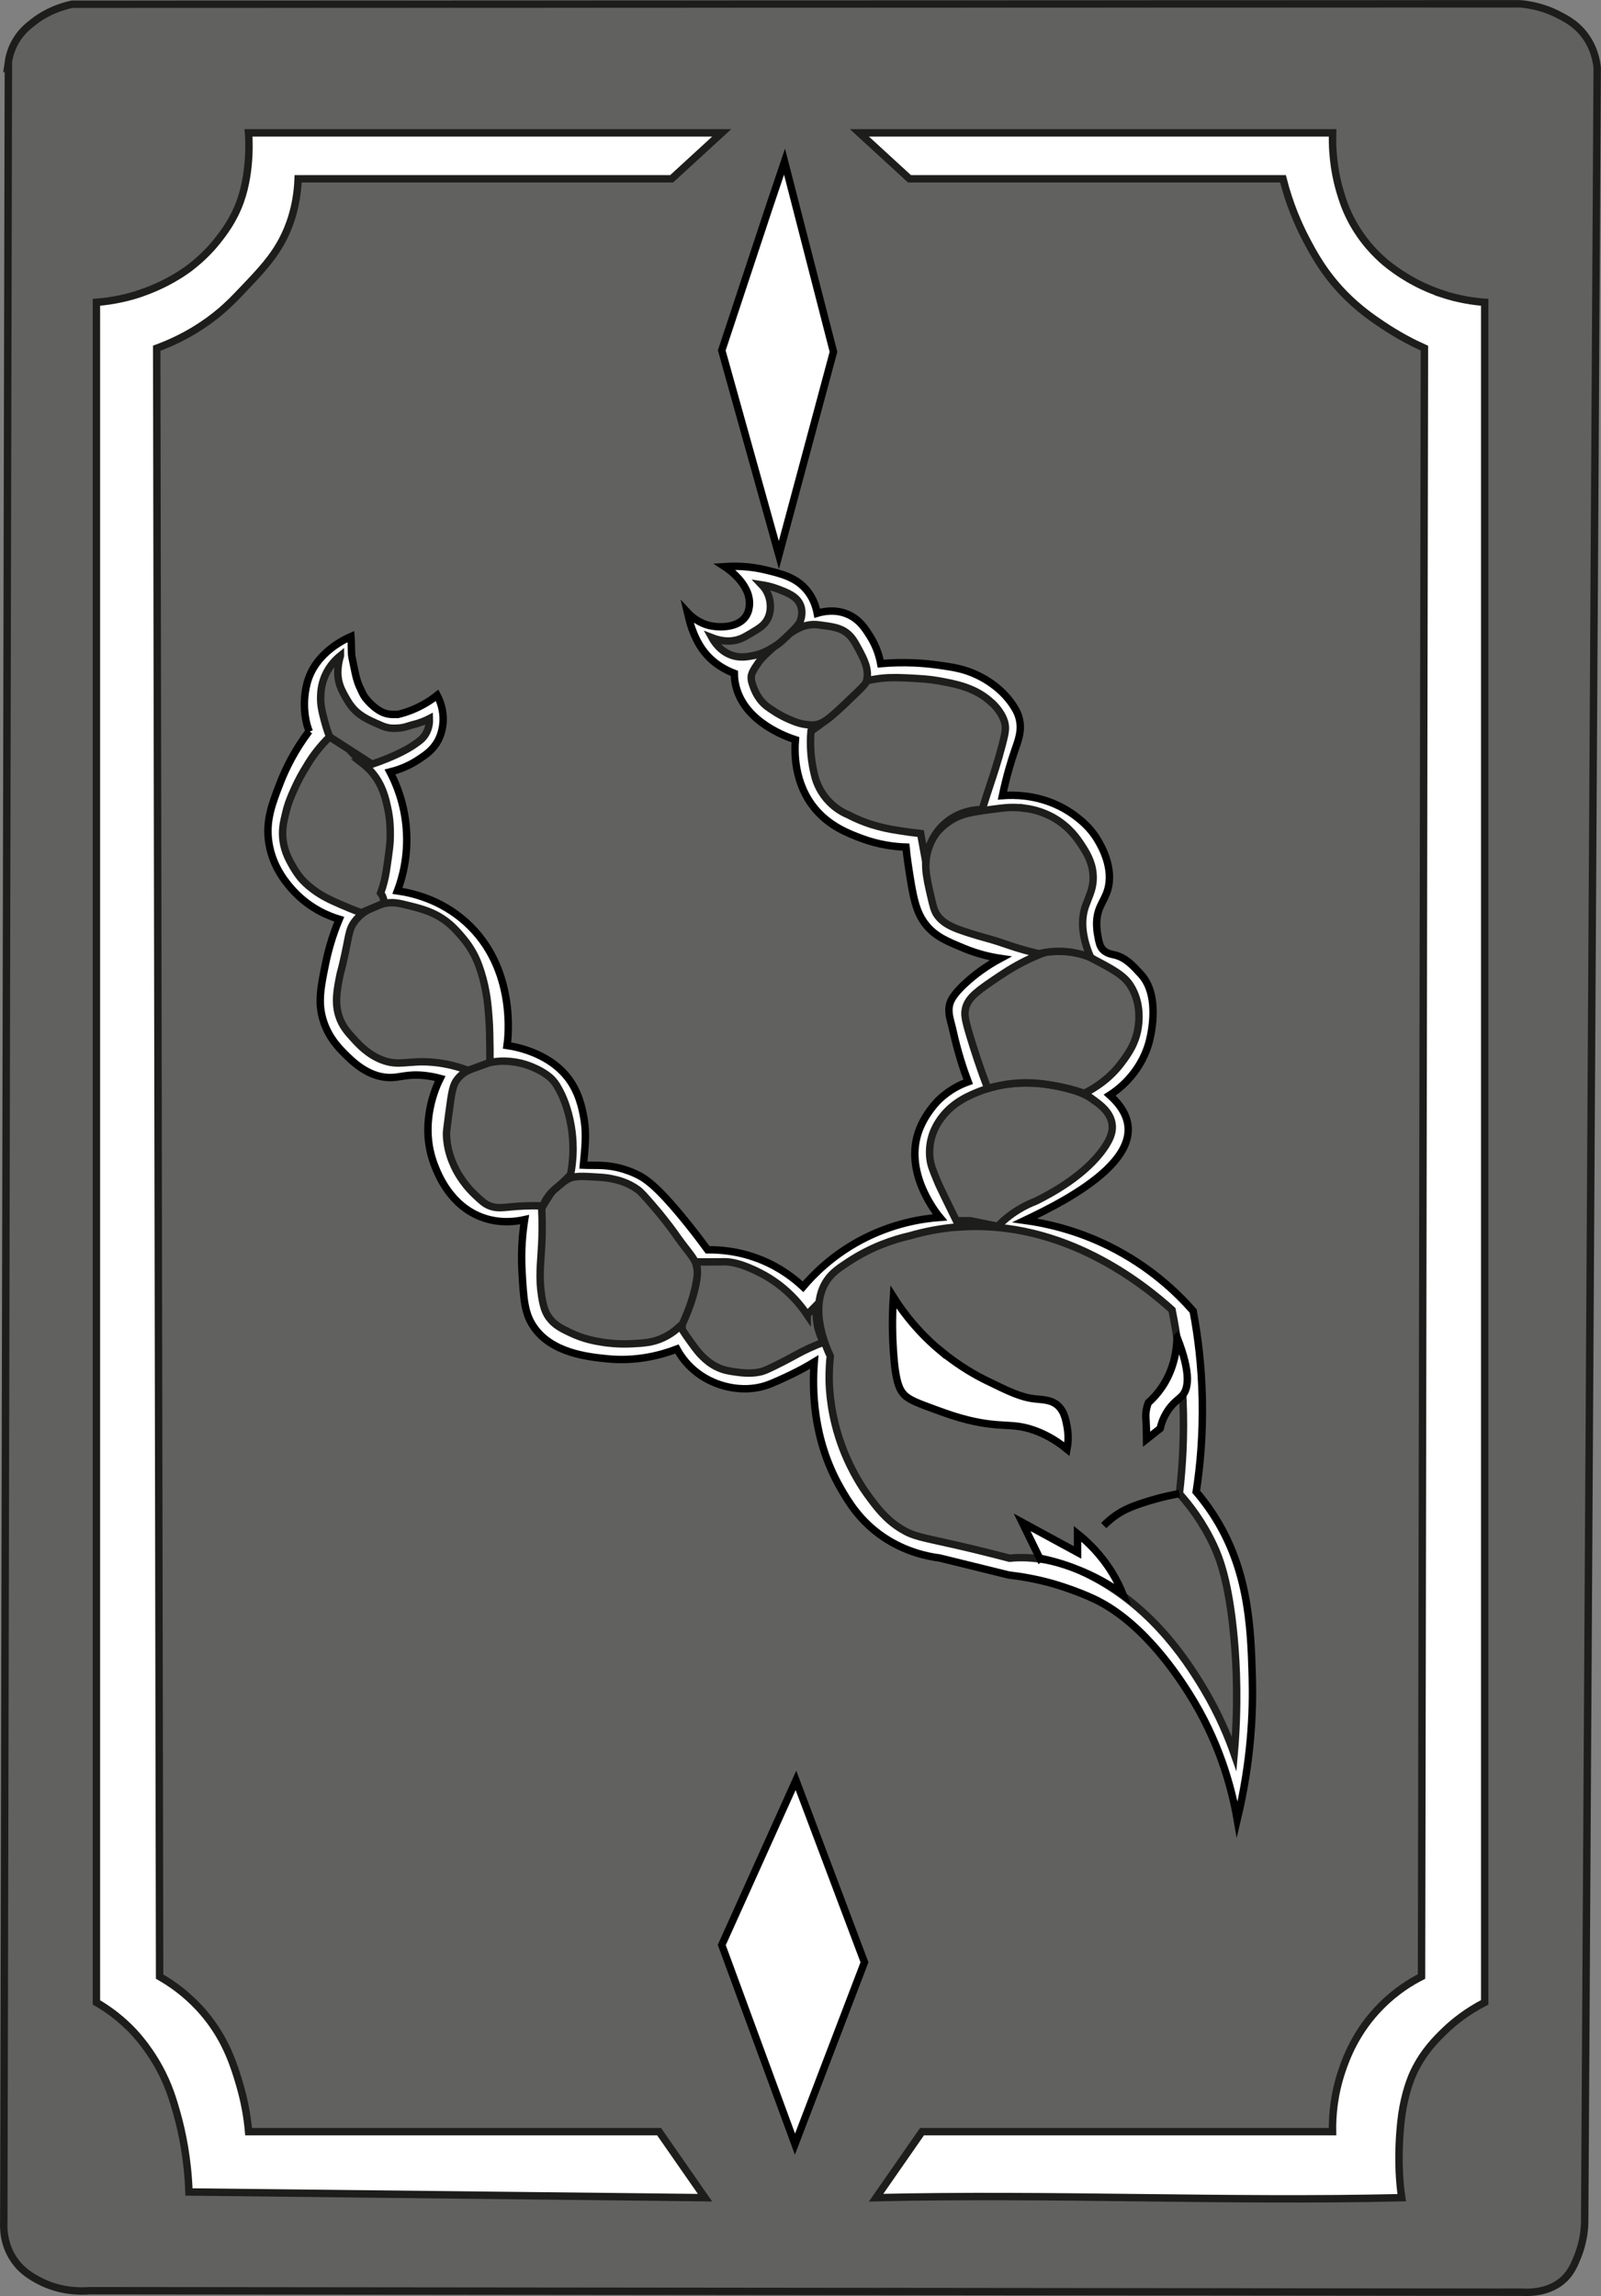 <?xml version="1.0" encoding="UTF-8"?>
<svg id="Calque_1" data-name="Calque 1" xmlns="http://www.w3.org/2000/svg" viewBox="0 0 215.87 309.47">
  <rect x="0" y="0" width="215.87" height="309.47" fill="#808080" stroke="none"/>
  <defs>
    <style>
      .cls-1 {
        fill: none;
      }

      .cls-1, .cls-2 {
        stroke: #000;
      }

      .cls-1, .cls-2, .cls-3, .cls-4 {
        stroke-miterlimit: 10;
      }

      .cls-2, .cls-3 {
        fill: #fff;
      }

      .cls-3, .cls-4 {
        stroke: #1d1d1b;
      }

      .cls-4 {
        fill: #616160;
      }
    </style>
  </defs>
  <g>
    <path class="cls-4" d="m1.13,8.41c-.21,97.02-.41,194.04-.62,291.06-.04.86-.04,3.06,1.39,5.13,1.08,1.57,2.43,2.31,3.4,2.82,2.7,1.42,5.33,1.45,6.8,1.34l193.19.2c.92.05,3.7.09,5.66-1.83.93-.91,1.35-1.95,1.75-2.93.79-1.94.96-3.68.97-4.78.56-96.76,1.13-193.52,1.69-290.28-.09-.91-.42-2.81-1.83-4.58-1.1-1.38-2.35-2.03-3.33-2.54-1.02-.53-2.81-1.31-5.28-1.51-65.07.02-130.13.04-195.2.06-1.36.29-3.32.92-5.2,2.38-.76.59-1.78,1.4-2.55,2.85-.54,1.02-.76,1.98-.85,2.62Z"/>
    <path class="cls-3" d="m18.81,39.58c3.76-1.24,6.21-3.06,6.77-3.48,1.99-1.51,3.24-3.01,3.77-3.68.74-.94,2.13-2.71,3.05-5.27,1.57-4.38,1.11-9.24,1.11-9.24h63.8l-6.75,6.19h-50.36c-.15,3.88-1.27,6.61-2.09,8.18-1.31,2.5-3.01,4.3-5.37,6.77-1.01,1.07-1.92,2.02-3.18,3.07-1.69,1.41-4.43,3.34-8.43,4.82l.39,219.48c3.15,1.8,5.15,3.91,6.29,5.32,2.79,3.45,3.83,6.92,4.55,9.39.72,2.48,1.02,4.63,1.16,6.19h55.35l6.19,8.9-69.58-.77c-.16-4.51-.93-8.11-1.62-10.57-.52-1.83-1.1-3.84-2.44-6.27-1.66-3-3.48-4.84-3.97-5.32-1.64-1.62-3.25-2.7-4.45-3.39V40.75c2.43-.19,4.41-.7,5.81-1.16Z"/>
    <path class="cls-3" d="m194.39,39.58c-3.43-1.14-5.93-2.85-7.51-4.13-1.29-1.08-3.2-2.96-4.69-5.8-.83-1.58-1.23-2.9-1.48-3.74-.53-1.76-1.13-4.5-1.03-8h-63.8l6.75,6.19h50.36c.87,3.43,2.07,6.15,3.07,8.06,1,1.91,2.43,4.61,5.16,7.42,1.98,2.03,3.83,3.3,5.16,4.19,2.17,1.46,4.15,2.47,5.68,3.16l-.39,219.48c-1.42.72-3.43,1.94-5.42,3.94-3.44,3.44-4.75,7.13-5.29,8.71-1.1,3.22-1.33,6.13-1.29,8.26h-55.35l-6.19,8.9c23.63-.54,47.24.54,70.87,0-.7-4.65-.26-9.92.18-12.21.53-2.75,1.24-4.29,1.46-4.76,1.32-2.77,3.08-4.48,4.19-5.55,1.13-1.09,2.9-2.54,5.36-3.81V40.75c-1.58-.12-3.59-.42-5.81-1.16Z"/>
    <polygon class="cls-2" points="103.7 27.96 97.32 47.23 105.02 74.81 112.38 47.42 105.78 21.79 103.7 27.96"/>
    <polygon class="cls-2" points="107.32 239.97 97.32 262.16 107.19 289 116.56 264.49 107.32 239.97"/>
  </g>
  <g>
    <path class="cls-2" d="m41.68,98.54c-1.99,2.64-3.17,5.11-3.87,6.9-1.15,2.94-2.03,5.25-1.55,8.23.55,3.38,2.54,5.57,3.32,6.42,2.31,2.49,4.95,3.45,6.16,3.81-1.01,2.42-1.54,4.51-1.84,5.97-.66,3.23-1.11,5.4-.23,7.94.73,2.12,2.03,3.44,2.71,4.13,1.08,1.08,3.13,3.15,5.94,3.29,1.63.08,2.49-.54,5-.26.86.1,1.56.26,2.03.39-.5.99-2.93,6.1-.77,11.68.48,1.24,2.15,5.56,6.58,7.1,2.34.81,4.45.5,5.58.25-.27,1.69-.52,4.12-.35,7.05.21,3.63.32,5.52,1.52,7.32,2.42,3.64,7.41,4.13,9.97,4.39,3.85.38,7.12-.45,9.39-1.32.39.72,1.1,1.82,2.29,2.84,2.47,2.12,5.9,2.93,8.81,2.32,1.08-.22,1.99-.64,3.81-1.48,1.53-.71,2.76-1.41,3.61-1.93-.27,3.5-.26,10.31,3.49,16.9,1.05,1.84,2.61,4.51,5.81,6.68,2.97,2.01,5.92,2.62,7.62,2.84h0c3.1.76,6.2,1.53,9.3,2.29,1.56.18,3.6.5,5.93,1.16,0,0,3.09.87,5.71,2.13,6.69,3.21,11.49,10.82,12.69,12.71,3.98,6.3,5.7,12.47,6.48,16.96,1.89-7.87,2.16-14.53,2.03-19.16-.19-7.02-.52-15.23-5.84-22.8-.68-.96-1.29-1.72-1.72-2.22.54-3.5.92-7.72.82-12.49-.09-4.52-.6-8.52-1.23-11.87-2.1-2.4-5.81-6.02-11.44-8.79-4.4-2.16-8.43-3.04-11.26-3.43,5.81-2.76,19.55-9.62,11.45-16.88.83-.53,4.01-2.69,5.26-6.97.09-.31,1.78-6.21-1.04-9.3-1.09-1.19-2.06-2.26-3.54-2.62-.45-.11-1.14-.2-1.65-.77-.37-.43-.47-.92-.62-1.73-.08-.42-.22-1.22-.16-2.14.13-1.87,1-2.6,1.45-4.06.92-2.99-.87-6.03-1.31-6.77-1.06-1.8-2.43-2.82-3.19-3.39-.32-.23-1.31-.94-2.76-1.55-2.67-1.12-5.21-1.2-6.91-1.07.55-2.62,1.16-4.62,1.64-6.01.5-1.44,1.05-2.81.61-4.45-.2-.74-.51-1.24-.84-1.74-.35-.54-1.73-2.55-4.71-4-1.83-.89-3.33-1.11-5.42-1.4-1.83-.25-4.46-.47-7.69-.19-.16-.85-.51-2.2-1.4-3.63-.67-1.07-1.44-2.31-3-3-1.78-.79-3.5-.36-4.16-.16-.15-.78-.48-1.95-1.35-3.03-1.45-1.81-3.5-2.3-5.61-2.81-1.27-.3-3.16-.61-5.52-.45.37.24,3.51,2.34,3.34,5.15-.02.29-.07.93-.48,1.55-1.03,1.52-3.38,1.55-4.71,1.29-1.6-.32-2.67-1.28-3.17-1.82.21.88.36,1.52.62,2.23.25.66.72,1.92,1.66,3.11,1.3,1.64,2.95,2.47,4.04,2.88,0,.72.11,1.35.26,1.9,1.28,4.77,6.94,6.71,7.98,7.05-.11,1.3-.33,5.86,2.76,9.44,1.96,2.27,4.46,3.22,6.05,3.82,2.45.93,4.63,1.16,6.1,1.21.05.55.14,1.38.29,2.37.64,4.2.97,6.39,2.49,8.21,1.25,1.5,2.77,2.12,5.06,3.07,1.96.81,3.69,1.17,4.9,1.35-2.01,1.08-3.46,2.22-4.41,3.06-2,1.76-2.31,2.67-2.42,3.05-.35,1.24.12,2.23.43,3.65.65,2.96,1.45,5.31,2.04,6.87-.9.32-2.47,1.01-3.97,2.46-.16.15-1.98,1.96-2.79,4.48-1.81,5.65,2.7,11.04,2.95,11.34-2.33.17-6.34.76-10.69,3.08-3.8,2.03-6.32,4.57-7.76,6.27-1.1-1.03-2.94-2.51-5.56-3.59-3.03-1.25-5.72-1.41-7.31-1.39-1.27-1.75-2.4-3.17-3.26-4.22-3.66-4.46-5.19-5.47-6.52-6.06-1.07-.49-2.08-.75-2.52-.84-1.73-.37-3.12-.23-4.45-.29.25-2.51.39-4.19.13-5.94-.16-1.05-.5-3.16-1.68-5.06-2.54-4.09-7.57-4.96-8.74-5.13.13-.93,1.34-10.38-5.5-16.58-3.47-3.15-7.4-3.99-9.28-4.26.61-1.62,1.5-4.64,1.19-8.45-.27-3.46-1.41-6.09-2.19-7.58,1.76-.43,3.04-1.14,3.81-1.65.99-.65,1.99-1.31,2.68-2.62.1-.19.57-1.11.66-2.41.11-1.69-.46-3.01-.8-3.65-.8.64-1.91,1.37-3.33,1.95-.7.29-1.37.49-1.96.63-.59-.04-1.6.23-3.03-.88-.79-.61-1.39-1.39-1.47-1.51-.14-.2-.49-.92-.71-1.42-.48-1.1-.65-2.39-.97-3.85-.14-.64-.05-1.63-.15-2.84-.51.23-4.83,2.05-5.92,6.31-.81,3.16-.03,5.79.32,6.52Z"/>
    <path class="cls-4" d="m129.42,165.36c-2.43.17-4.68.61-6.72,1.2-2.28.52-5.2,1.5-8.19,3.45-1.36.89-2.28,1.5-3,2.56-2.53,3.73-.06,9.16.44,10.21-.08.77-.16,1.86-.15,3.15.02,1.3.17,4.89,1.79,9.19,1.31,3.46,2.95,5.75,3.29,6.22,1.27,1.75,2.5,3.43,4.66,4.75,1.67,1.02,2.74,1.11,7.22,2.13,1.71.39,4.25.99,7.36,1.81,3.13-.33,6.7.38,9.55,1.68,8.98,4.07,13.96,11.44,16.65,15.94,2.12,3.56,3.38,6.72,4.09,8.75.56-6.44.34-11.82-.03-15.78-.7-7.54-2-10.72-2.71-12.26-1.47-3.18-3.28-5.51-4.65-7.03.42-3.55.68-7.76.49-12.48-.19-4.67-.78-8.81-1.48-12.29-3.81-3.43-14.58-12.16-28.62-11.18Z"/>
    <path class="cls-4" d="m108.84,177.22c-.68-1.01-1.7-2.31-3.19-3.56-1.16-.97-2.28-1.65-3.21-2.12-2.38-1.21-3.84-1.48-4.77-1.47-.17,0-1.13.02-2.58.02-.49,0-.89,0-1.16,0,.07.54.13,1.35,0,2.32-.23,1.76-.96,3.34-1.03,3.48-.39.81-.82,1.47-.9,2.58-.03.33-.01.6,0,.77.27.41.66,1,1.16,1.68.72.99,1.09,1.49,1.64,2,.37.35.95.89,1.85,1.33.92.45,1.7.56,2.55.68.84.11,1.94.26,3.24,0,.67-.14,1.45-.53,2.98-1.3,1.77-.9,2.27-1.27,3.74-1.94.79-.36,1.45-.62,1.87-.77-.28-.53-.61-1.29-.81-2.26-.23-1.17-.16-2.16-.06-2.81-.44.45-.88.9-1.32,1.35Z"/>
    <path class="cls-4" d="m93.94,170.74c-.2-.96-.66-1.42-1.94-3.1-1.01-1.34-.76-1.1-1.75-2.4-1.1-1.44-1.94-2.42-2.19-2.7-1.06-1.23-1.6-1.85-2.06-2.19-1.34-.98-2.72-1.3-3.42-1.45-.73-.16-1.25-.19-2.16-.25-1.89-.11-2.83-.17-3.66.19-.92.39-3.13,2.47-2.37,1.83h0s-.45.71-1.35,2.13c.1,2.12.06,3.83,0,4.97-.13,2.57-.41,4.33,0,6.97.23,1.44.51,2.18.98,2.84.75,1.03,1.69,1.49,2.89,2.06,1.81.87,3.38,1.13,4.4,1.29.46.07,1.96.29,3.92.19,1.55-.08,2.82-.15,4.26-.84.69-.33,1.21-.7,1.55-.97l.97-.84c.76-1.64,1.61-3.84,1.94-6.06.09-.6.12-1.09,0-1.68Z"/>
    <path class="cls-4" d="m68.13,143.03c-2.4-.05-4.21.8-5.03,1.26-.38.2-.94.55-1.42,1.16-.62.79-.76,1.58-1.16,4.65-.22,1.66-.33,2.5-.32,2.71.03,2.07.7,3.61,1.03,4.34.18.4,1,2.16,2.77,3.85.9.85,1.34,1.28,2.06,1.55,1.23.46,2.1.11,4.52,0,1.13-.05,2.05-.03,2.62,0,.37-.91.84-1.5,1.19-1.87.51-.53.99-.81,1.94-1.74.26-.26.47-.48.6-.62.35-1.81.37-3.36.31-4.48-.04-.73-.14-1.79-.42-3.03-.46-2.03-1.11-3.33-1.26-3.61-.34-.65-.58-1.12-1.06-1.65-.16-.17-.79-.83-2.16-1.48-.66-.31-2.14-.99-4.19-1.03Z"/>
    <path class="cls-4" d="m52.29,121.7c-.25.03-1.45.17-2.74.97-.37.23-1.11.7-1.74,1.55-.85,1.15-.72,1.96-1.58,5.64-.3,1.28-.28,1.01-.4,1.61-.36,1.81-.73,3.61-.14,5.46.43,1.38,1.22,2.24,2.06,3.16.67.73,1.89,2.05,3.74,2.77,2.34.91,3.53.02,6.9.32,2.08.19,3.72.72,4.71,1.1.99-.36,1.98-.72,2.96-1.08,0-.41,0-.99,0-1.7-.02-1.53-.03-2.93-.14-4.35-.11-1.54-.28-3.66-1.07-6.17-.38-1.21-.72-1.91-.95-2.35-.66-1.25-1.39-2.1-1.81-2.58-.47-.54-1.06-1.22-1.97-1.9-1.68-1.26-3.32-1.67-5.06-2.1-1.2-.3-1.85-.45-2.77-.35Z"/>
    <path class="cls-4" d="m48.76,102.8c-.61-.65-1.23-1.29-1.84-1.94l-2.47-1.55c-.6.58-1.24,1.28-1.89,2.13-.5.66-.92,1.3-1.26,1.89-.47.75-1.07,1.79-1.65,3.1-.41.91-.81,1.83-1.11,3.1-.31,1.26-.57,2.35-.37,3.8.21,1.55.87,2.69,1.34,3.51.52.9,1,1.47,1.16,1.65.21.24.69.76,1.55,1.4,1.19.89,2.22,1.37,3.73,2.03.69.3,1.62.7,2.76,1.11.3-.13,1.3-.55,1.6-.68.27-.11,1.23-.52,1.49-.63-.01-.2-.05-.48-.17-.79-.09-.24-.21-.43-.31-.56.07-.2.18-.5.29-.87.31-1.03.44-1.86.53-2.47.32-2.21.49-3.32.48-4.55,0-.81-.01-2.01-.34-3.53-.29-1.35-.7-3.17-2.13-4.84-.53-.62-1.05-1.04-1.4-1.31Z"/>
    <path class="cls-4" d="m45.9,88.38c-.57.46-1.48,1.33-2.08,2.71-.51,1.18-.56,2.2-.58,2.71-.05,1.24.2,2.19.53,3.44.24.89.49,1.6.68,2.08l5.71,3.68c1.13-.38,2.06-.76,2.76-1.06,1.66-.73,2.44-1.24,2.76-1.45.85-.58,1.35-.92,1.74-1.6.45-.78.5-1.57.48-2.03-.52.27-1.28.6-2.23.82-.62.15-1.18.45-2.18.47-.36,0-1.08.13-2.27-.44-.56-.26-1.79-.72-2.71-1.42-.39-.29-.67-.56-.89-.81-.24-.28-.49-.59-.8-1.12-.25-.42-.74-1.24-1-2.02-.52-1.55-.17-3.12.08-3.95Z"/>
    <path class="cls-4" d="m147.52,148.31c-1.38-1.01-2.65-1.34-4.14-1.72-4.49-1.13-8.02-.41-8.8-.24-1.26.28-2.16.62-2.42.72-1.4.55-3.69,1.47-5.3,3.7-.83,1.14-1.14,2.16-1.21,2.4-.19.63-.4,1.67-.27,2.9.1.95.39,1.65.97,3.05.26.64.46,1.04,1.18,2.53.13.26,1.27,2.62,1.41,2.89h1.9l3.68.75c.65-.67,1.56-1.48,2.75-2.21.86-.53,1.68-.91,2.39-1.18,2.11-1.04,6.71-3.53,9.22-7.17.89-1.29,1.21-2.28,1.06-3.26-.23-1.57-1.6-2.57-2.42-3.17Z"/>
    <path class="cls-4" d="m146.9,128.99c-1.97-1.03-2.7-1.16-3.23-1.19-.33-.02-1.42-.07-4.16,1.13-1.77.77-3.28,1.65-4.71,2.61-2.78,1.87-4.17,2.8-4.58,4.26-.24.87-.12,1.58.58,3.9.55,1.82,1.32,4.21,2.38,7.01.81-.24,1.99-.53,3.43-.67,2.5-.25,4.45.09,5.74.32.99.18,2.31.47,3.84,1.01,1.36-.67,3.41-1.92,5.08-4.18.81-1.09,1.95-2.63,2.23-4.97.09-.74.33-3.14-1.06-5.35-.91-1.45-2.46-2.26-5.55-3.87Z"/>
    <path class="cls-4" d="m138,108.93c-1.51-.2-2.6-.06-4.23.16-2.78.37-4.41.59-6.03,1.81-.49.36-1.61,1.22-2.32,2.74-1.06,2.26-.52,4.55.09,7.18.3,1.3.46,1.95.84,2.5,1,1.42,2.67,1.94,5.39,2.77.98.3,1.48.39,3.06.9.98.32,1.3.45,2.13.71.8.25,1.87.56,3.16.85.79-.19,1.87-.36,3.16-.31,1.64.07,2.95.48,3.81.83-1.42-3.31-1.21-5.53-.68-6.99.57-1.58,1.12-2.46,1-4.23-.12-1.74-.95-3.02-1.61-4.03-.47-.71-1.53-2.31-3.58-3.52-1.77-1.04-3.38-1.28-4.19-1.39Z"/>
    <path class="cls-4" d="m133.77,94.77c-2.16-2.08-4.87-2.58-7.19-3-1.35-.24-2.34-.29-4.26-.39-1.8-.09-2.93-.05-4.13.13-.57.08-1.03.18-1.35.26-.81.97-1.75,1.99-2.84,3.03-1.62,1.54-3.21,2.77-4.65,3.74-.08.87-.1,1.92,0,3.1.11,1.25.34,2.34.58,3.23.21.7.71,2.01,1.9,3.23.9.91,1.83,1.42,2.45,1.68,1.24.65,2.33,1.06,3.13,1.32.66.21,1.22.35,1.52.42.94.23,1.63.34,2.55.48.69.11,1.59.24,2.65.35l.7,3.81c.04-.51.32-3.33,2.76-5.33,1.99-1.63,4.19-1.71,4.84-1.71.45-1.46.84-2.64,1.1-3.42.41-1.25,1.02-3.04,1.61-5.32.43-1.65.48-2.14.38-2.74-.06-.35-.31-1.5-1.73-2.87Z"/>
    <path class="cls-4" d="m110.9,84.29c-.65-.09-.98-.13-1.42-.1-1.24.09-2.11.63-2.9,1.13-.58.36-1.16.89-2.32,1.94-1.43,1.28-1.76,1.72-1.94,1.97-.8,1.12-1.01,1.6-1.03,2.03-.02.42.08.72.26,1.24.35,1.05.9,1.74,1.02,1.89.54.67,1.07,1.01,1.94,1.57.26.17.95.6,1.91,1.01.66.28,1.23.53,2.05.66.53.09.98.1,1.16.09,1.27-.03,2.26-.92,4.37-2.92,2.61-2.46,2.73-2.64,2.84-3.03.41-1.53-.39-3.01-1.11-4.35-.54-1-.98-1.81-1.94-2.37-.84-.49-1.79-.61-2.89-.76Z"/>
    <path class="cls-2" d="m126.85,182.09c2.6,2.15,4.98,3.41,6.06,3.94,3.14,1.54,4.71,2.3,6.61,2.52,1.14.13,2.29.1,3.19.97.79.76,1,1.85,1.16,2.71.25,1.32.13,2.43,0,3.1-1.72-1.42-3.28-2.13-4.35-2.52-3.09-1.11-4.31-.28-8.95-1.4-1.67-.41-2.86-.84-4.4-1.4-2.38-.87-3.59-1.32-4.26-2.03-.59-.63-1.17-1.6-1.45-5.87-.12-1.85-.2-4.33,0-7.29,1.47,2.33,3.54,4.92,6.39,7.29Z"/>
    <path class="cls-2" d="m140.19,210.03l-2.37-4.84,7.47,4.06v-2.52c1.38,1.1,3.15,2.79,4.65,5.23.64,1.04,1.12,2.04,1.48,2.95-.62-.45-1.41-.99-2.37-1.55-.46-.27-1.69-.96-3.37-1.66-1.35-.56-3.19-1.21-5.48-1.68Z"/>
    <path class="cls-2" d="m158.7,180.25c-.02,1.4-.27,4.13-2.05,6.75-.59.86-1.22,1.54-1.81,2.06-.07.17-.16.42-.23.74-.16.7-.12,1.25-.09,1.61.04.59.07,1.42.08,2.58.61-.48,1.22-.96,1.83-1.45.12-.51.35-1.28.84-2.1.77-1.3,1.67-1.84,2.1-2.29.84-.88,1.31-2.87-.66-7.91Z"/>
    <path class="cls-1" d="m159.03,201.32c-2.15.38-3.88.89-5.13,1.31-1.61.54-2.44.96-3.19,1.45-.85.55-1.47,1.13-1.89,1.55"/>
    <path class="cls-4" d="m96,85.96c.26.47,1.14,1.92,2.84,2.42,1.05.31,1.97.13,2.67,0,1.27-.24,2.15-.77,2.75-1.13.83-.5,1.33-.98,2.32-1.94,1.08-1.04,1.26-1.41,1.35-1.68.06-.17.38-1.12,0-2.06-.48-1.2-1.76-1.69-3.09-2.19-.85-.32-1.6-.47-2.12-.55.28.29.78.91,1.02,1.84.11.45.35,1.68-.29,2.84-.45.81-1.11,1.2-2.36,1.94-.64.37-1.04.61-1.61.77-1.35.4-2.63.07-3.48-.26Z"/>
  </g>
</svg>